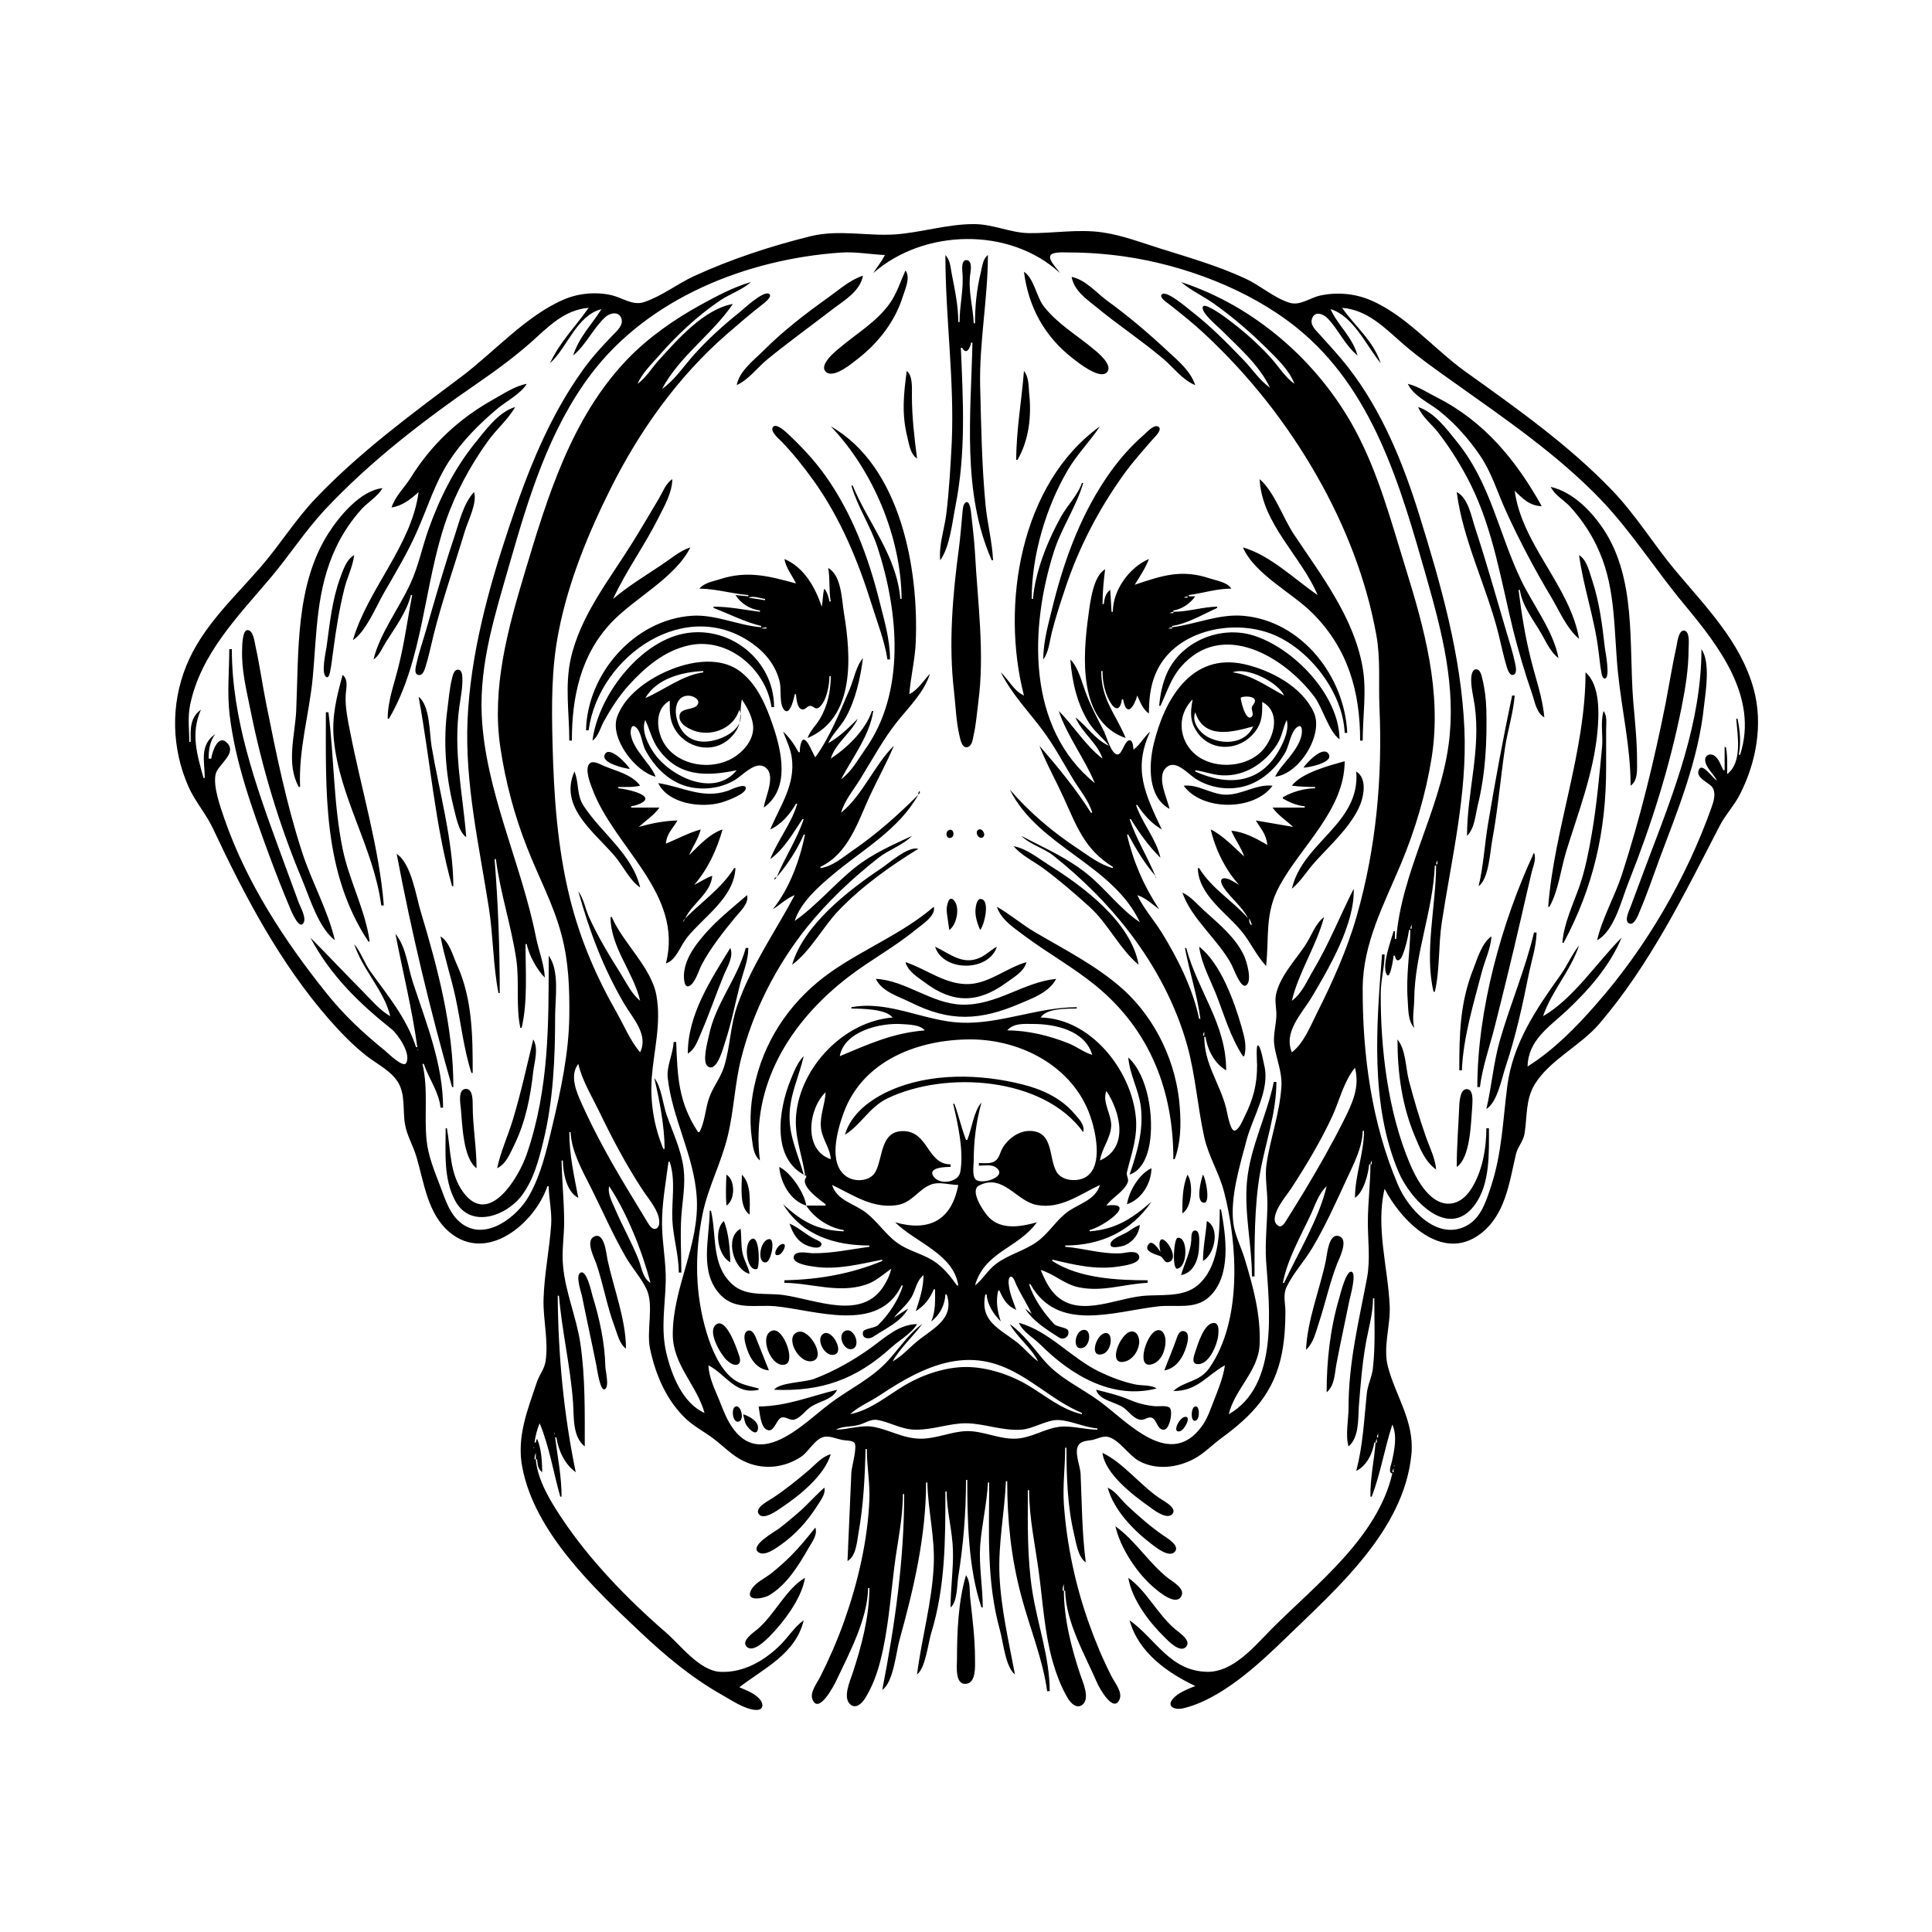 <?xml version="1.0" encoding="UTF-8"?>
<svg xmlns="http://www.w3.org/2000/svg" xmlns:xlink="http://www.w3.org/1999/xlink" width="1500pt" height="1500pt" viewBox="0 0 1500 1500" version="1.1">
<g id="surface1">
<path style=" stroke:none;fill-rule:nonzero;fill:rgb(0%,0%,0%);fill-opacity:1;" d="M 425 921 L 426 921 C 426.207 931.066 428.605 941 427.91 951 C 426.59 970.312 422.488 989.652 422 1009 C 421.625 1025 426 1041.258 423.559 1057 C 422.57 1063.133 418.75 1067.309 416.852 1073 C 409.672 1094.566 401 1115.391 405.461 1139 C 415 1189.711 461.328 1233.352 497 1267.035 C 516.32 1285.281 536.82 1302.48 560 1315.574 C 567.477 1319.801 578.215 1327.27 586.996 1327.59 C 592.949 1327.809 593 1322.773 589.77 1319.105 C 585.816 1314.715 579.352 1312.227 574 1310 C 593 1295.312 617.719 1284.199 624 1258 C 616.758 1263.105 612.207 1270.785 605.996 1277 C 593.598 1289.398 576.984 1299 559 1298 C 543 1297.043 528.223 1277.172 517 1267.426 C 487.594 1242 457.984 1211.477 436.332 1179 C 427.449 1165.676 417.336 1149.34 416 1133 L 417 1133 C 417.32 1137 417.645 1140.656 421 1143 C 420.824 1134.445 420.406 1125 417 1117 C 416.316 1118.246 416.25 1118.547 416 1120 L 415 1120 C 415.691 1115 416.953 1109.758 419 1105 C 426.59 1123.504 429.609 1143 435 1162 L 436 1162 C 436 1146.301 432.969 1131.496 431 1116 L 432 1116 C 433.5 1126.16 438.52 1137 447 1143 C 437.637 1097.762 433.383 1052.238 433 1006 L 434 1006 C 436.258 1033.66 442.957 1061.113 444.91 1089 C 445.688 1100.09 444.371 1115.438 454 1123 C 454 1096.445 454.469 1069.309 450.574 1043 C 447.562 1022.684 439 1003.5 437.172 983 C 436 971.621 437.996 960.328 438 949 C 438 933 436.328 917.004 436 901 L 437 901 C 437.199 910.57 439.676 925.23 449 930 C 445.723 913.105 442 896.281 442 879 L 443 879 C 443.684 894 452.195 909 458.754 922 C 467.766 940.023 475.809 958.508 485.871 976 C 490.789 984.547 497.793 992.086 502 1001 C 507.836 1013.297 501.77 1033.164 504.664 1047 C 508.926 1067.344 517.492 1087.578 533 1102 C 539.324 1107.746 547 1111.711 554 1117 C 561.668 1122.719 568.285 1130 577 1134.191 C 591.613 1141.496 608.496 1140 622 1131 C 628 1127 632.691 1117 640 1115.527 C 644.234 1114.711 649.816 1117.184 654 1118 C 656.418 1118.473 661.391 1118.227 663.211 1120.027 C 665.992 1122.77 661.223 1138.801 661 1143 L 658 1212 C 664.746 1208 665.285 1197.164 666.574 1190 C 670.332 1169.168 671.562 1146.148 672 1125 L 673 1125 C 673 1138.352 675.547 1151.598 674.961 1165 C 673.574 1196.637 665.902 1229.234 655.309 1259 C 650 1273.77 643.797 1288.004 636.754 1302 C 634.547 1306.383 628.809 1313.695 630.648 1319 C 635.297 1332.027 647.52 1308.598 649.219 1305 C 659.398 1283.453 673.496 1257.312 674 1233 L 675 1233 C 674.984 1255 668.836 1278.289 662 1299 C 660 1305 654 1318.316 660.316 1323.395 C 664.637 1327 669 1322.516 671.383 1319 C 676.953 1310.289 680.805 1300 683.371 1290 C 689.559 1266 691.234 1241.512 694.285 1217 C 696.648 1198 701 1179.215 701 1160 L 702 1160 C 702 1211.387 694.777 1261.586 685 1312 C 693.66 1306.277 695.715 1282.746 698.426 1273 C 709.484 1233.215 719 1192.496 719 1151 L 720 1151 C 720.441 1172.43 725.91 1193.34 724.961 1215 C 723.699 1243.766 715.598 1271.52 712 1300 C 718.602 1295 720.52 1276 722.977 1268 C 734 1232 734 1195.383 734 1158 L 735 1158 C 735 1173.324 739.488 1188.57 739.871 1204 C 740.23 1218.566 738 1233.422 738 1248 C 743.32 1244 743 1230.367 744 1224 C 748 1199.273 750 1174.02 750 1149 L 751 1149 C 751 1180.594 751.766 1217.781 762 1248 L 763 1248 C 762.996 1232 759.98 1216.168 761 1200 C 762.211 1183.641 766.301 1167.312 767 1151 L 768 1151 C 768 1190.223 765.754 1227.598 776.426 1266 C 778.832 1274.668 780.707 1294.52 788 1300 C 783.199 1274.516 777.176 1249 776 1223 C 774.945 1198.012 779.941 1174.562 781 1150 L 782 1150 C 782 1180.359 785 1209.551 792.883 1239 C 799.281 1263.336 809.637 1288.035 813 1313 L 815 1313 C 814.926 1286.453 805.461 1261.012 801.426 1235 C 797.41 1209.113 798 1183.133 798 1157 L 799 1157 C 799 1178.758 803.887 1200.469 806.719 1222 C 809.664 1244.395 811 1267.109 817 1289 C 819.957 1299.246 823.801 1310 829.352 1319 C 831.562 1322.621 836.293 1327.066 840.566 1323.395 C 846.438 1318.352 840.586 1305.758 838.668 1300 C 831.82 1279.441 826 1256.777 826 1235 L 827 1235 C 827.508 1259.52 842.488 1285 852 1307 C 853.535 1310.559 864.809 1331 869.355 1319 C 871.387 1313.496 865.543 1306.426 863.258 1302 C 856.438 1288.785 850.676 1275.008 845.691 1261 C 835 1231.273 828.246 1199.473 826 1168 C 825 1153.293 826.996 1138.645 827 1124 L 828 1124 C 828 1146.195 828.734 1169.297 833.883 1191 C 835.453 1197.605 837 1209.07 843 1213 C 840 1189.758 839.992 1167.324 838.961 1144 C 838.695 1138 833.43 1126.578 837.742 1121.434 C 840 1118.609 844.656 1118.547 848 1118 C 851.773 1117.184 856 1114.777 860 1115.527 C 868.328 1117.137 876.301 1129.785 884 1134.125 C 897.238 1141.582 913.926 1139.676 927 1132.676 C 934.809 1128.496 940.914 1122 948 1116.758 C 972.395 1099 989.547 1081 995.391 1050 C 997.371 1039.488 998 1028.684 997.996 1018 C 997.918 1011.383 995.926 1005.297 998.996 999 C 1004.199 988.328 1012.715 979.203 1018.801 969 C 1028.945 952 1037 934 1045.309 916 C 1050.746 904.125 1057.723 891.332 1058 878 L 1059 878 C 1058.949 895.594 1052 912.383 1052 930 C 1058.703 925.609 1062.332 911.66 1063 904 L 1064 904 C 1064 919.059 1062 934 1062 949 C 1062 963.539 1064 977.496 1061.391 992 C 1054.918 1026.305 1047 1057.73 1047 1093 C 1047 1102.242 1044.422 1114.258 1047 1123 C 1055.234 1116 1054.355 1102 1055 1092 C 1056.258 1076.043 1057.508 1059.785 1060.25 1044 C 1062.328 1032.031 1065.992 1020.203 1066 1008 L 1067 1008 C 1067 1026 1068 1045.281 1065.816 1063 C 1065 1069.488 1061.812 1075.352 1061.172 1082 C 1059 1102.781 1058.301 1121.516 1053 1142 C 1060.93 1138.273 1065.738 1128.402 1067 1120 L 1068 1120 C 1066.859 1134.305 1063.738 1147.469 1064 1162 L 1065 1162 C 1071.867 1144.062 1075 1124.344 1081 1106 C 1084.984 1115 1082.617 1125.762 1080.59 1135 C 1080 1137.672 1077.484 1143.41 1081 1144 C 1069.496 1193.691 1022 1230 988 1264 C 974.449 1277.551 957.766 1298.488 937 1298 C 908.227 1297.289 897.367 1272.465 877 1258 C 883.766 1282.73 906 1298.594 928 1309 C 922.262 1311.387 914.449 1314.234 910.438 1319.184 C 905.426 1325.367 912.887 1327.633 918 1326.473 C 947.621 1319.734 977 1292.398 998 1272.016 C 1037.73 1233.449 1090.195 1188.16 1095.828 1129 C 1098.246 1103.641 1083.602 1084.035 1077.559 1061 C 1073.594 1046 1079.629 1029.305 1078.961 1014 C 1077.66 984.238 1067.93 952.617 1075 923 C 1088 948.004 1119.402 980.219 1149 958.238 C 1168.844 943.504 1171.742 918.277 1177 896 C 1178.387 890.219 1182.766 886 1183.695 880 C 1185.727 867.062 1184.395 853.719 1191.48 842 C 1202.918 823.09 1227 812 1241.57 795 C 1281 749 1307.543 694.531 1335.258 641 C 1339.66 632.5 1346.359 625.527 1350.742 617 C 1363.539 592.094 1369 562.324 1361.574 535 C 1351.402 498 1323.957 470.727 1300 442 C 1283.516 422.07 1269.93 399.793 1251.961 381 C 1218.312 345.812 1177.508 317 1138 288.711 C 1113.598 271.312 1091.809 244.777 1064 233.016 C 1051.684 227.805 1038 226.668 1025 229.453 C 1016.996 231.156 1009.426 237.668 1001 235 C 988.672 231 978.676 221.711 967 216.309 C 945.742 206.477 923.301 200 901 193 C 886.215 188.383 871.383 182.656 856 180.43 C 837 177.684 818 181.223 799 181 C 784.738 180.828 771.305 174.176 757 174.004 C 736 173.754 715.859 180.488 695 182 C 672.648 183.434 651.34 178 629 183.477 C 598.395 191.09 567.691 201.137 539 214.309 C 525.781 220.379 513.789 230 500 234.555 C 491.305 237.508 483.262 231.184 475 229.234 C 462.965 226.402 449.348 227.609 438 232.43 C 408.465 245 383.559 273.457 358 292.629 C 318.648 322.141 279 351.34 245 387 C 229.434 403.324 217.34 423 202.574 440 C 181.48 464.418 156.984 486.438 144.605 517 C 132.336 547.289 133.199 581.191 146.438 611 C 151.453 622.289 159.906 631.75 165.219 643 C 190 695.703 217.426 748 256 792 C 265 802.145 274.281 811.828 285 820.113 C 293 826.301 303.316 831.246 308.867 840 C 314.961 849.609 312.535 862.293 314.465 873 C 316 881.758 320.754 889.52 323.277 898 C 329.258 918.059 331.93 942.387 349 956.676 C 378.262 981.168 415.246 949.641 425 921 M 823 212 C 821.211 209.129 814 202.16 815.445 198.598 C 816.75 195.262 826.188 196.004 829 196 C 843.73 196 858.414 197.035 873 199.133 C 919.266 205.781 969.324 224.586 1006 253.809 C 1065.996 301.609 1087.27 377.324 1107.422 448 C 1119.586 490.656 1130.723 533.422 1124.719 578 C 1117.75 629.715 1088 677.09 1084 729 L 1083 729 L 1083 723 L 1082 723 C 1079.945 730.305 1072.641 749.484 1076.59 756.535 C 1079.309 761.395 1081.867 743.699 1082 742 L 1083 742 C 1083.828 747.047 1086.918 746.496 1088.75 742 C 1091.254 736 1093 728.562 1094 722 L 1095 722 C 1094.625 740.242 1091.566 757.672 1092.91 776 C 1093.422 783 1092.965 792.648 1098 798 C 1096.215 790.504 1097.906 783.527 1097.996 776 C 1098.422 740.266 1112.477 707.473 1114 672 L 1115 672 C 1114.914 703.074 1105.723 739.441 1113 770 L 1114 770 C 1118 753 1116.703 733.551 1119.426 716 C 1127 666.492 1139.168 616.418 1136.961 566 C 1134.465 509.004 1118.82 454.207 1101.973 400 C 1089.266 359.105 1073 319.062 1046.574 285 C 1039.504 276 1031.613 267.539 1023.926 259 C 1021 255.824 1016.883 252 1018.758 247.109 C 1021 241.219 1027.453 243.742 1030.699 247.109 C 1039.285 256.012 1044.23 268.117 1054 276 C 1049.84 261.344 1039 253.027 1033 240 C 1050.797 245.285 1060.98 268.691 1072 282 C 1065.855 264 1052.516 254 1042 239 C 1061.672 240.566 1074.906 254.422 1089 266.715 C 1101.617 277.723 1115.379 287.305 1129 297 C 1168.391 325.035 1209.398 353 1242.961 388 C 1266.863 413 1285.344 442.484 1307.414 469 C 1334.363 501.379 1365.539 541.305 1351 586 L 1350 586 C 1351.766 576.492 1351 567.344 1349 558 L 1348 558 C 1349 571.238 1352.992 591.582 1341 601 C 1341 594 1341.293 587 1340 580 L 1339 580 L 1339 598 L 1338 598 C 1335.992 594.234 1334.648 589.078 1330.895 586.621 C 1327.922 584.676 1323.828 586.121 1323.875 590.02 C 1323.941 595.57 1330.672 601.105 1333 606 C 1329.797 604.473 1322 592.188 1319.219 597.207 C 1315.562 603.715 1326.602 607.312 1329.398 611.184 C 1332.617 615.652 1330.438 622.352 1328.781 627 C 1309.262 682 1277.582 736.352 1239 780 C 1223.66 797.602 1206 815.527 1186 828 C 1186.422 807.75 1202.547 797.445 1216 785 C 1233.34 768.758 1249.805 750.086 1259 728 C 1239.848 747.148 1221.59 775.363 1198 789 C 1204.691 769.352 1219.391 753.824 1226 734 C 1220.348 741 1216.832 749.641 1211.574 757 C 1192.805 783.262 1174.59 810 1170.289 843 C 1166.723 870.43 1166.242 895.25 1157.332 922 C 1153.562 933.324 1149.5 946.25 1138 952 C 1115.25 963.375 1093.289 938.355 1085.426 920 C 1064.945 872.18 1057.754 818.539 1058 767 C 1058.168 732.43 1074.562 702.012 1087.574 671 C 1098.727 644.43 1107 616.504 1111.574 588 C 1119.484 537.016 1106 488.348 1091 440 C 1079.703 403.562 1069.992 366.762 1051.691 333 C 1023.27 280.57 973.941 237.559 917 219 C 924.652 225.523 933.805 229.695 942 235.438 C 957 246 971 258.062 984 271 C 991.824 278.824 1001 287.395 1005 298 C 997.656 292.781 992.824 284.637 986.828 278 C 976.93 267.039 965.805 257.227 954 248.375 C 949.254 244.816 944.367 241.242 939 238.664 C 937.953 238.16 934.211 236.211 933.77 238.508 C 932.879 243.152 945 253 948 256 C 961.508 269.527 977.684 283.422 986 301 C 977.98 295.352 972.668 287.016 965.961 280 C 953 266.496 939.812 253.07 925 241.652 C 921.984 239.324 905.582 225 902 228.539 C 899.641 231 906.641 235.348 908 236.426 C 917.199 243.684 926.426 251.035 935 259.023 C 970 291.648 999 328.355 1022.719 370 C 1044.434 408.191 1060.758 449.645 1068.574 493 C 1071.949 511.703 1070.215 530.145 1071 549 C 1073.43 603.586 1068.48 658.234 1053.422 711 C 1045.836 737.586 1034.602 762.352 1022.246 787 C 1017.254 797 1012 810.254 1003 817 C 996.27 801.051 1010.953 786.766 1018.547 774 C 1031.91 751.535 1052 717.102 1051 690 C 1040.379 711.137 1032 732.422 1019.801 753 C 1014.816 761.32 1011 771.191 1003 777 C 1008.301 754.684 1022 734.555 1028 712 C 1020.996 717.406 1018.176 726.77 1013.328 734 C 1005.492 745.684 994.57 757.074 990.926 771 C 989.348 777.023 991.219 783 990.961 789 C 990.629 796.82 988.203 804.086 989.438 812 C 991 822.203 995.5 832.539 994.906 843 C 993.699 864.324 986.277 883.32 983.301 904 C 981.93 913.527 984 924.297 984 934 C 984 948.797 982 964.348 983 979 C 985.621 1016.039 992.801 1076 954 1098 C 958.594 1078.621 977 1064.582 977.961 1044 C 979 1021.066 972.906 998.762 966.277 977 C 963.434 967.66 958.582 958.824 957.477 949 C 955.195 928.688 962.742 904.465 967.883 885 C 972.602 867.137 986.336 846 981.523 827 C 980.918 824.629 978.922 812.379 976.719 811.633 C 974.949 811.031 976 825.305 976 827 C 976 842.109 973 853.477 966.242 867 C 964.98 869.484 961.738 877.793 958.324 877.793 C 955 877.793 952.594 862.688 951.883 860 C 946.703 840.387 935 826.105 935 805 L 936 805 C 937.512 815.223 942.918 825.707 952 831 C 952 794.605 929.926 769.656 921 736 L 920 736 C 923.387 754.242 929.535 772.711 932 791 L 931 791 C 926.199 767.801 914.359 744.02 901.938 724 C 895.883 714.25 887.918 705.395 883 695 C 889.523 697.082 894.57 702 900 706 C 888.191 688.07 879.828 669.055 875 648 L 876 648 C 881.938 659.156 888.719 670.426 897 680 C 890.785 665.078 882.207 651.395 877 636 L 878 636 C 884.758 647.004 891.852 657 901 666 C 897.547 651.074 886.895 639.371 882 625 L 883 625 C 888.43 633.047 893.68 639 902 644 C 889.312 616.824 879.262 597.367 893 568 C 888 572.309 885.34 578.156 880 582 C 879.895 580.074 879.5 573.09 875.879 575.059 C 872.75 576.762 871 585.793 867.676 585.793 C 862.824 585.793 858.996 571.562 857.242 568 C 852 557.672 846.691 548 842.68 537 C 839.695 529 837.219 518.156 831 512 C 832.383 529.512 836.32 547.121 846 562 C 850.34 568.449 856.402 573 861 579 C 850.578 574.59 843.879 563.762 835 557 C 840 569 852 576.73 856 589 C 842.383 578.586 833.824 563.664 822 552 C 828.906 572.238 841.859 588.445 850 608 C 796.82 565 799.402 487.285 818.344 428 C 824.188 409.707 835.75 393.219 841 375 L 840 375 C 836.875 384.27 828.668 392.383 823.863 401 C 813.477 419.613 803.75 443.57 802 465 L 801 465 C 801 431.215 812 394.062 829 365 C 836.191 352.73 846.215 342.773 854 331 C 792 375.578 776.887 470 795 540 C 786.844 536.195 783.355 527.809 777 522 C 785.844 539.289 798 551.594 809.523 567 C 818.449 579 825.488 592.234 833.203 605 C 838.328 613.48 845.219 621.352 848 631 L 847 631 C 835.688 613 821 595.133 807 579 C 812.312 592.691 819.594 605.641 825.691 619 C 835.805 641.145 842 659.57 864 673 L 864 674 C 853.961 671.254 845.547 664.699 837 659 C 817.312 646 799.551 631 784 613 C 806 657.477 863.605 670.777 885 716 C 869.855 706 858.34 690 844 678.449 C 827.883 665.574 810.906 658.438 793 649 C 799.578 655.645 810.449 658.441 818 664.449 C 839.73 681.734 860.27 702 877 724 C 897 750.195 913 780.113 921.848 812 C 928.227 835.293 929.809 859.473 935 883 C 938.246 897.609 946.461 910.539 950.266 925 C 961 966.109 964.438 1025.449 939 1062 C 931.305 1073.238 919.547 1072 911 1080 C 929.59 1080 936 1068.59 951 1060 C 949.754 1069.258 946 1078.355 942.602 1087 C 939.922 1093.758 937.645 1101.027 933.363 1107 C 908.59 1141.574 875.855 1104.277 854 1088.156 C 839.895 1077.746 823 1070.391 811.289 1057 C 802.324 1046.746 795.207 1036.059 784 1028 C 789.957 1038.688 800.555 1046.07 806 1057 C 800 1052.832 795.676 1047 790 1042.52 C 775.617 1031.184 760.695 1026 765 1005 L 766 1005 C 766.738 1013.414 771.301 1020.027 777 1026 C 774.371 1018 772.992 1010.426 775 1002 L 776 1002 C 778.812 1008.723 782 1014 789 1017 C 786.875 1010.715 784 1004.664 783.293 998 C 783 996.652 782.574 991.207 785 991.207 C 787 991.207 788.566 996.574 789.258 998 C 792.891 1005.484 797.461 1012.516 801 1020 L 796 1016 C 801.418 1025.367 813.172 1032.633 822.168 1038.41 C 825.871 1040.785 830.504 1037.801 829.379 1033.242 C 828.711 1030.543 820.895 1030.461 818.438 1028 C 810.695 1019.781 802.184 1007.828 799 997 L 800 997 C 820.992 1034.672 864 1018.402 899 1014.285 C 912.496 1012.691 927.852 1017.16 938.91 1006.812 C 956.234 990.598 951.887 960 948 939 L 947 939 C 947 958.625 946 984 929.996 997.785 C 918.48 1007.66 901 1004.762 887 1006.172 C 864.285 1008.449 834.176 1024.781 816.527 1002 C 812.879 997.285 810.281 991.48 808 986 C 818.297 989.027 826.305 997 837 999.332 C 855.812 1003.438 872.5 996.809 891 996 L 891 994 C 867 994 837.605 992.465 817 979 L 817 978 C 834.27 982 851 986.168 869 983.246 C 872.465 982.68 886 981.066 884.387 975.184 C 882.891 970.156 874.508 972.672 871 973 C 855.988 974 841.762 969.176 827 968 L 827 967 C 854.637 967 878.355 956 894 933 C 878.82 946.129 866.578 954.375 846 956 L 846 955 C 856.75 952.445 884 932.824 859 936 C 863.488 929.633 872.602 925.312 875.539 918.055 C 876.684 915.223 874.246 913 874.961 910 C 878.602 895 883.43 883.016 881.828 867 C 878.195 830.648 846.793 790.805 808 790 C 812.438 782.723 828.293 783.16 836 783 L 836 782 C 805.441 782 776.391 795.289 746 794 C 717.219 792.699 690.23 776.574 661 782 L 661 783 C 668.984 783.164 687.871 783.234 693 790 C 655.422 793 621.875 828 618.172 865 C 616.469 882.02 622.598 895.734 625 912 L 624 912 C 619.848 896.816 613 883.195 613 867 C 613 850.246 620.328 836 624 820 C 619 825 616.18 832.645 613.605 839 C 604.562 861.32 598.516 900.184 626 913 L 626 914 C 620.531 920.336 636.18 931.324 641 935 L 641 936 L 626 936 C 632 945.59 643.719 953.309 655 955 L 655 956 C 634.211 955.105 622.836 948.547 608 935 C 622.688 959 648 967 675 967 L 675 968 C 660.176 970 646 973.176 631 973 C 627.48 973 617.961 970.52 616.348 975.285 C 614.371 981.105 628.676 983 632 983.41 C 649.785 986.188 667.652 981.363 685 978 L 685 979 C 660.586 989.152 635.457 993.453 609 994 L 609 996 C 630 996.176 651 1004.355 672 997.48 C 679.879 995 685.363 989.621 692 985 C 690.984 989.27 689.324 993.195 687 997 C 670.285 1026.133 633.973 1009 608 1005.426 C 595 1003.656 579.695 1006.816 569 997.531 C 551.867 982.453 556.645 959.504 552 940 L 551 940 C 550.941 962 542.316 988.16 560 1006 C 571.633 1017.426 587.5 1012.789 602 1014.172 C 633 1017.125 682 1035.531 700 998 L 701 998 C 697.801 1009.105 689.949 1020.781 681.715 1028.809 C 679 1031.336 670.691 1031.273 670 1034.164 C 669 1039.57 674.777 1040.004 678 1037.82 C 687.273 1031.547 699.66 1026.293 705 1016 L 694 1023 C 698.492 1017.43 704 1013.344 707.766 1007 C 711 1001.18 711.582 994.391 717 990 C 716.992 1000 714 1008.648 711 1018 C 717.797 1013.68 721.898 1008.406 725 1001 L 726 1001 C 726 1009.648 726.488 1018 723 1026 C 729.57 1021 733.621 1013.27 734 1005 L 735 1005 C 741.418 1024 724.379 1031.316 712 1041.465 C 705.574 1046.734 700.305 1053 693 1057 C 699 1046.418 708.723 1037.82 716 1028 C 705.73 1035.234 698.215 1046.734 689.828 1056 C 676.441 1070.801 659.547 1078.098 644 1090 C 623.484 1105.473 589.996 1141.414 567.699 1107 C 563.66 1100.77 561.18 1094 558.398 1087 C 554.852 1078.289 550.414 1069.539 550 1060 C 563.754 1067.137 571 1083.266 589 1079 L 589 1078 C 581.969 1076.023 574.945 1075.098 569 1070.473 C 558.699 1062.445 552.434 1047.199 548.723 1035 C 539.523 1004.785 539.23 973.785 545.398 943 C 549.641 921.824 560 903 565 882 C 569.805 862.238 570.441 841.738 575.375 822 C 584.602 785.098 602.746 749.672 626.449 720 C 642.539 700 661.676 682 682 666.016 C 690 659.766 700.996 656.223 708 649 C 692.637 656.172 677.406 662.785 664 673.449 C 647.707 686.41 634 703.129 617 715 C 621.57 700.559 635.738 688.176 647 678.754 C 669.98 659.531 697.977 644 713 617 C 696.969 633.031 680.711 647.473 662 660.34 C 654.199 665.707 646.641 672.555 637 674 L 637 673 C 658.691 662.691 666 638.215 675.309 618 C 681.328 605 688.453 592.336 694 579 C 678.676 594.117 670 617.199 653 631 C 655.75 621.469 662.641 613.336 667.809 605 C 677.23 589.805 685.629 574.023 696.801 560 C 705.684 549 717.887 537 722 523 C 717 528.621 712.711 535.488 706 539 C 707 525.633 710.371 512.465 710.961 499 C 713.453 442.035 699.406 362 645 331 C 677.883 365.359 699.605 417.188 700 465 L 699 465 C 696.266 431.504 674.281 406.492 662 377 L 661 377 C 665.738 393.449 675.953 408.5 681.328 425 C 697.688 475.18 703.371 537.508 671.578 582 C 665.902 590 661 599.262 653 605 C 661.789 588.297 675.184 571.07 678 552 L 677 552 C 671.766 567.105 658 580.344 645 589 C 648.598 577 660.629 569.309 666 558 C 658.953 565.047 651.766 572.113 643 577 C 646.52 569.59 652.738 564.129 656.688 557 C 664.305 543.254 668 526.488 670 511 C 664.707 517.004 662.898 527.609 659.719 535 C 652 553 644.363 572.133 633 588 C 630.535 584.543 623.832 564.633 621.188 580 C 620.961 581.273 621 582.672 621 584 L 620 584 C 616.805 578.27 612.922 572.367 608 568 C 610.492 574.461 613.703 581.102 614.699 588 C 617.77 609.297 605.754 625.375 598 644 C 606.645 640 613.312 632.227 618 624 L 619 624 C 614.637 639.152 603.824 652.281 598 667 C 608.648 659.477 615.812 646.656 623 636 L 624 636 C 618.672 651.75 609.367 665.707 603 681 C 611.324 671.379 618.957 659.703 624 648 L 625 648 C 620.781 668.395 612.996 689.613 600 706 C 605.762 702.398 610.578 697.434 617 695 C 601.586 724 583.258 749.566 572.344 781 C 566.965 796.496 566.98 812.586 562.227 828 C 559.488 837 553.266 844.176 550.359 853 C 547.523 861.609 547.27 871 543 879 L 542 879 C 526.582 855.621 526 835.676 525 809 L 523 809 C 522.59 818.395 517.387 827.562 518.441 837 C 521.949 868.453 538.711 897 540.91 929 C 543.477 966.445 522.34 999.184 522.34 1036 C 522.34 1059.625 541 1075.355 547 1097 C 529.863 1089.465 521.195 1067.078 517.234 1050 C 512.984 1031.672 516.414 1013.438 516.871 995 C 517.23 980.387 514.18 965.617 514 951 C 513.809 934.539 516.941 918.285 519 902 L 520 902 C 524.723 917 521.371 931.734 522 947 C 522.645 960.789 526.992 974.152 527 988 L 529 988 C 529 973.43 528 958.535 529 944 C 529.93 931.754 532.312 919.316 530.711 907 C 528.867 892.828 522.441 879.348 517.691 866 C 514.691 857.566 513.547 843.773 508 837 C 512 854.215 515.949 874.281 516 892 L 515 892 C 507.711 874.23 504.742 856.242 506 837 C 507.598 815.492 513.535 795.031 509.672 773 C 505.852 751.223 483.703 732.203 475 712 L 474 712 C 474 735.48 491.855 754.773 497 777 C 490.242 771.531 486.492 763.258 481.949 756 C 473 741.742 464.234 727.367 457.312 712 C 454.328 705.375 453.359 698 449 692 C 457.789 723.273 467.973 750.668 484.426 779 C 491 790.344 503.711 803.059 497 817 C 489.434 808.289 484.426 796.039 478.719 786 C 462.758 758 450.469 729.371 442.629 698 C 432.699 658.285 429.984 617.707 428.984 577 C 428.266 547.664 428 519.027 433.805 490 C 441.383 451.355 456.711 414.074 474.246 379 C 496.445 334.602 526.406 292.43 564 259.719 C 572.867 252.004 581.746 244.367 591 237.113 C 592.305 236.094 600.223 230.387 597.246 228.242 C 592.938 225.129 577.234 240.016 574 242.602 C 561.625 252.484 549.797 263.234 539.172 275 C 530.965 284.082 524 295 514 302 C 527.695 276.27 552.84 259.754 569 236 C 546.414 240.027 525.672 264 511.172 280 C 505.781 286 501.594 293.258 495 298 C 498.727 289.477 505.66 283 511.715 276 C 525.727 260.023 541.395 245.309 559 233.344 C 566.465 228.27 576.414 225 583 219 C 569.191 223 556.539 229.809 544 236.695 C 523.262 248.086 503.453 262 487 279 C 443.449 324.566 424.957 386.078 407.281 445 C 394.254 488.414 381.664 534.305 388.426 580 C 392.383 606.707 399.328 633 409.203 658 C 418 680.629 429.887 702.395 436 726 C 441.547 746.59 442.246 767.832 441.996 789 C 441.656 817.543 435.445 846.32 428.883 874 C 424.559 892.238 420.266 911.43 411 928 C 402.211 944.188 377.746 963.711 359 950.363 C 349.273 943.438 345.852 931.633 341.809 921 C 337.355 909.297 332.387 897.59 331.172 885 C 329.207 864.719 332.648 846.277 328 826 L 329 826 C 332.863 837.348 340.938 848 342 860 L 344 860 C 344 826.414 331 794.414 320.668 763 C 316.516 750.531 315.527 735.406 307 725 C 312.648 754.121 320 783.633 324 813 L 323 813 C 315.48 790 301.266 773.363 287.426 754 C 282.797 747.52 280 738.785 275 733 C 281.484 753 298.223 769 303 789 C 294.5 784.086 287.891 776 281 769 C 267.512 755.508 254.508 741.508 241 728 C 256.652 757.402 278.324 778.48 303.984 799 C 309 803 319.414 818.219 315.355 825.352 C 313 829.41 301 817.441 299 815.805 C 282.23 802.246 266.891 788 253.398 771 C 221 730.699 191.324 685.074 174.344 636 C 171.254 627.066 165.223 610.379 167.445 601 C 169.172 593.703 183.879 585.141 176.68 577.152 C 169.438 569.109 164.715 583.711 164 589 L 162 589 C 162 582 162.871 576 167 570 C 154.742 578.711 158.895 591.145 159 604 L 158 604 C 153 585.797 147.852 569.41 156 551 C 147.223 557.484 148 566.109 148 576 L 147 576 C 146.918 566.008 145.574 557 147.664 547 C 155.914 507.609 184.641 478.664 209.727 449 C 224.305 431.758 236.688 412.539 252 396 C 287.578 358 329.211 326.094 372 296.66 C 385.848 287.133 399.453 277.031 412 266 C 425.422 254 438 240.508 457 239 C 446.496 254 434.895 265.129 427 282 C 440.496 270 447.488 245 467 240 C 459 252.648 449.793 261.301 445 276 C 455.215 267.508 460.438 255 470 246.148 C 473.566 243 480.281 241.375 482.383 247.059 C 484.301 252.246 479.184 256.73 476 260 C 467.762 268.457 459.598 277.398 452.711 287 C 425.734 324.598 409.527 366.422 395 410 C 379 457.816 365.254 508.41 363 559 C 360.875 608.43 372 656.465 379.574 705 C 382.98 727 382.758 749.125 387 771 L 388 771 C 388 736 386.77 702.02 384 667 L 385 667 C 388.414 693.441 397 718.824 400.867 745 C 403.336 762.168 400.402 781.457 404 798 L 405 798 C 409.809 777.801 408 753.719 408 733 L 409 733 C 410.492 741.367 416.98 753.043 423 759 C 422.52 748.457 418 737.418 416 727 C 404.562 669.809 376.609 613.652 374 555 C 372.246 514.07 384.727 476 395.859 437 C 410.445 386.117 426.246 334 458.477 291 C 503.41 231.203 580.172 201.078 653 196.09 C 664.316 195.312 675.723 197.516 687 198 C 684.594 203.062 680.949 207.266 678 212 C 717.453 177.535 783.855 176 823 212 M 734 198 C 734 246.387 741 294.309 738.961 343 C 738 361.605 736.957 380.484 734.715 399 C 733.309 410.598 728.723 423.348 730 435 C 737.508 424.477 739.305 405.559 741.801 393 C 750 351.34 747.801 312 746 270 L 747 270 C 750.305 276 753.227 270.258 754 266 L 755 266 C 753.859 321.277 746.695 382.422 770 435 L 771 435 C 770.387 420.754 766.527 406.273 765.172 392 C 762.273 361.598 761.762 330.516 761 300 C 760.18 266 767 232.051 767 198 C 763 201 762.512 207.371 761.375 212 C 758.23 224.801 757 238 757 251 L 756 251 C 755.426 237.609 751.379 225.453 753.41 212 C 753.805 209.371 754.746 202.586 750.781 202 C 746.461 201.199 746.945 208.582 747.172 211 C 748.422 224.43 745 236.695 745 250 L 744 250 C 744 237.453 741.414 225.273 739 213 C 737.957 207.691 737.855 202.062 734 198 M 703 210 C 699 218.801 696.246 228.105 690.512 236 C 680.297 250.055 665 259 652 270 C 648.734 272.637 634.945 283.781 641.605 289 C 647.797 293.793 661.555 282.023 666 278.574 C 681.977 266.176 695 249.492 701 230 C 702.938 224.137 707 215.445 703 210 M 795 211 C 798.461 238.391 810.961 261.23 833 278.336 C 837.312 281.68 853.59 294.723 859.242 289.219 C 864.785 283.82 852.406 273.77 849 271 C 836 260.113 821 251.418 810.52 238 C 804.594 230.469 802.934 216.195 795 211 M 572 299 C 581.449 294.672 588 285.273 596 278.805 C 612.621 265.309 630 252.723 647 239.652 C 655.836 233 667.855 226 670 214 C 659.602 217.539 651.816 224.715 643 231 C 625.375 243.566 608.328 256.672 593 272 C 585.457 279.543 574 288 572 299 M 832 215 C 833.906 225.559 843.238 232 851 238.25 C 867.898 252.211 886.258 264.312 903 278.438 C 910.848 285.062 918.32 295.25 928 299 C 924.18 288 915.277 280.621 907 273 C 891.621 258.586 875.934 245.34 859 233 C 850.734 226.746 842.426 217.016 832 215 M 704 288 C 701.605 305.789 699.984 321.219 704.375 339 C 705.805 344.793 706.691 352.52 712 356 C 709.871 339.52 708 323.676 708 307 C 707.996 301.469 708.766 291.629 704 288 M 795 288 C 793.195 311 789 334.055 789 357 L 790 357 C 798.996 341.527 801 322.492 799 305 C 798.559 299.332 798.73 292.559 795 288 M 304 394 C 312.375 392.746 318.902 387.598 325 382 C 319.66 423.344 285.426 457.516 274 497 C 283.828 490.691 291.926 471.168 297.719 461 C 306.859 445 316.66 429 324 412 C 332 394 337.785 374.75 348.695 358 C 358.781 342.512 371.902 329.273 386 317.438 C 393 311.547 404.266 305.824 409 298 C 399.914 299.617 390.996 305.703 383 310.141 C 356.352 325 334.977 345 318.809 371 C 314 378.578 306.73 385.449 304 394 M 1093 298 C 1097.383 307.32 1109 312.492 1117 318.668 C 1129.277 328.348 1140.633 341.035 1149.328 354 C 1158.371 367.48 1162.629 382.406 1169.309 397 C 1179.629 419.543 1191.238 441.727 1204 463 C 1210.344 473.57 1216.426 488.09 1226 496 C 1218.938 455 1181.648 423 1176 381 C 1182.223 387.207 1187.801 392.785 1197 393 C 1177.297 357.605 1152.566 327.344 1116 308.758 C 1108.516 305 1101.227 300 1093 298 M 290 512 C 294.449 509.145 296.559 503.406 299.32 499 C 306.395 487.715 315.891 475.082 319 462 L 320 462 C 316.586 479.602 314.254 497.562 310 515 C 306.762 529.133 301 543.34 301 558 L 302 558 C 328.738 512.18 329 454.5 346 405 C 353.5 383 364.871 362 378.43 343 C 385 333.656 394.25 326 400 316 C 387 319.812 376.922 334 368.805 344 C 352.645 364 341.273 387 332.691 411 C 327.719 425 324.918 439.438 318.691 453 C 310 472 294.77 492 290 512 M 1101 316 C 1104.32 324 1111.633 329.32 1116.766 336 C 1126.344 348.469 1134.766 362 1141.754 376 C 1159.461 411.668 1165.559 451.73 1175 490 C 1179.188 506.242 1183.797 522.195 1189.305 538 C 1191.598 544.578 1192.605 553.09 1199 557 C 1197.742 541.625 1192 526 1188.371 511 C 1183.977 493.418 1181.266 476 1179 458 L 1180 458 C 1181.883 470.57 1190.52 481.262 1196.715 492 C 1200.551 498.648 1203.82 506.23 1210 511 C 1206.352 490.465 1190.297 469.68 1181.258 451 C 1163.504 414.301 1157.66 375.797 1131.195 343 C 1123.211 333.105 1113.586 320.016 1101 316 M 689 512 L 691 512 C 691 496.441 686.625 482.012 682.871 467 C 674.223 432.387 661.469 398.238 640.574 369 C 632.227 357.32 622.527 347 612 337.09 C 610.289 335.504 602.617 328 600 331.648 C 597.895 335.145 605 341 606.988 343 C 615.906 352.262 624 362.543 631.574 373 C 652.543 402.344 666.379 435.738 677 470 C 681.266 483.641 686.918 498 689 512 M 810 512 C 814.277 506.281 814.922 497.82 816.629 491 C 819.59 479.152 823.473 467.578 827.332 456 C 837.723 424.828 852.938 395.723 872 369 C 879 359.105 887.172 350.137 895 341 C 896.477 339.484 902.887 333.367 899.352 331.242 C 895.898 329.16 890 336 888 337.719 C 878.395 346.059 869.852 355.656 862.43 366 C 840.523 396.512 827.18 431.781 818 468 C 814.531 482.387 810 497.066 810 512 M 442 575 L 444 575 C 444 541.055 450.801 508.352 475 483 C 493 464.148 524.266 448.559 536 425 C 528 427.539 520.918 433.715 514 438.332 C 501.305 446.812 487.617 455.098 476 465 C 486 443.309 500.504 423.484 511.246 402 C 515.961 392.57 521.77 382.789 522 372 C 517 375.16 514.535 382.051 511.602 387 C 504.863 398.379 498.172 409.762 491.191 421 C 473.234 450 450.387 478 443 512 C 438.531 532.668 442 554.121 442 575 M 978 372 C 979.5 406.391 1010.426 432 1023 462 C 1005 449.707 986.379 431.172 965 425 C 974 445.766 1003.172 460.199 1018.984 476.016 C 1046.605 503.637 1056 536.801 1056 575 L 1058 575 C 1058 555.664 1061.324 536.203 1057.738 517 C 1050.586 478.676 1025.777 446.656 1004.668 415 C 996.234 402.355 989.359 381.738 978 372 M 1204 378 C 1207 384.457 1213.953 388 1218.715 393.039 C 1228.484 403.652 1236.445 415.73 1242 429 C 1254.621 458.176 1253 491.09 1256.168 522 C 1259.188 552.086 1266 579.664 1266 610 C 1271.781 606.043 1271 597.246 1271 591 C 1271 575.105 1269.355 559.797 1268 544 C 1264.562 500.148 1270.547 449.551 1244.996 411 C 1235.523 396.711 1221.238 382.094 1204 378 M 232 611 L 233 611 C 231.73 581.422 240 555.18 242.828 526 C 246 491.043 245.445 457.648 260.891 425 C 265.973 414.254 272.996 403.699 281 395 C 286 389.691 293.395 385.234 297 379 C 280 380.727 263.539 400.699 255 414 C 229.234 454.48 231.992 506 229.961 552 C 229 571 222 593.305 232 611 M 368 382 C 359.531 391.438 356.641 405.195 352.668 417 C 344.656 440.801 337.777 465 330.859 489 C 328.375 497.66 325.352 506.188 323.426 515 C 322.891 517.441 321 523.457 325 524.078 C 328.273 524.574 329.559 520.258 330.273 518 C 332.863 510 334.551 501.305 336.629 493 C 343.395 466 352.684 439.684 360.719 413 C 363 405 370.898 390.098 368 382 M 1131 382 C 1135.758 419.438 1154.211 455.344 1163.371 492 C 1165.535 500.652 1167.312 509.461 1169.914 518 C 1170.496 520 1172.383 525.441 1175.441 523.742 C 1178 522.32 1176.781 517.191 1176.336 515 C 1174.605 506.523 1171.848 498.289 1169.426 490 C 1161.605 463.246 1154 436.449 1145.332 410 C 1142.34 401.016 1140 386.668 1131 382 M 749.633 390.176 C 747.461 391.637 747.402 396.688 747.168 399 C 746.289 407.66 745.738 416.367 744.574 425 C 739.637 461.707 736.348 500.098 740.715 537 C 742 548.348 742.289 559.801 744.887 571 C 745.562 574 747 582 751.785 579.824 C 754.859 578.48 755.234 573.816 755.879 571 C 757.848 562.402 758.434 553.707 759.574 545 C 764.629 506.547 759 467.379 756.965 429 C 756.391 418.684 755 408.266 753.949 398 C 753.773 396.492 752.859 388.008 749.633 390.176 M 275 431 C 268.859 434.367 266.359 442.715 264 449 C 257.801 466.051 256 484.164 253.578 502 C 253 506 249 523.242 253.375 525.652 C 255.414 526.781 256.168 522.027 256.383 521 C 257.559 515.391 258 509.664 258.871 504 C 261 488.25 263.512 472.438 267.375 457 C 269.598 448.129 273.816 440.156 275 431 M 1226 431 C 1229.352 456 1238 480 1241 505 C 1241.832 510.648 1242.23 516.402 1243.289 522 C 1243.516 523.191 1244.34 527.781 1246.539 526.652 C 1250 525 1246.59 506.629 1246 503 C 1244 485.027 1241.754 467.242 1236 450 C 1233.875 443.629 1232 434.691 1226 431 M 609 434 C 610.273 441.137 614.965 446.586 618 453 C 597.23 447.332 580.355 442.738 559 449.672 C 553.305 451.52 547 452.348 543 457 C 555.926 457.105 568.234 461 581 462 L 581 463 L 571 462 C 575.402 468.734 582 472.809 590 474 L 590 475 C 577.922 473.465 566.227 471 554 471 L 554 472 C 565.977 476.586 578.559 483.051 591 486 L 591 487 C 572.789 485.551 555.617 476.816 537 478.09 C 492.562 481.133 455.91 523 455 567 L 457 567 C 464.816 509 533.656 461.266 586 501 C 595.426 508.039 602.98 518.289 605.48 530 C 606.676 535.578 604.871 547.09 609 551.34 C 613.496 555.809 616.648 541.391 617 539 L 618 539 C 618.246 542.023 618.82 550.719 623.176 550.797 C 625.465 551 626.691 548.105 628.91 548.031 C 632 548 633 552 636.586 548.664 C 641.926 543.562 643.855 532.02 644 525 L 645 525 C 644.992 536.543 642.539 548 636.652 558 C 633.598 563.215 628.957 567.199 627 573 C 664.48 557.293 660.672 508.543 655.246 476 C 653.516 465.613 653.367 446.688 643 441 C 644.602 449.633 643.398 458.367 645 467 L 644 467 C 643.223 463.277 642.391 460 640 457 C 638.648 461.57 639 466.34 638 471 C 632.91 456.09 624.445 440.539 609 434 M 864 475 L 863 475 L 862 458 C 858.363 460.48 857.426 464.77 857 469 L 856 469 C 856 460.086 856.883 451 858 442 C 848.57 447.367 846.371 468.113 845 478 C 840.715 509 836.738 560.289 874 573 C 865.918 553.785 855 543.18 855 521 L 856 521 C 856 529 857.551 537 861.324 544 C 865.605 552 869.766 552.113 871 543 L 872 543 C 874.641 557.586 880.531 548.695 883 540 C 885.453 545.512 886.984 550.273 892 554 C 892 544.121 893 533.246 896.824 524 C 910.266 490.074 955.547 480.023 987 492.066 C 1016.191 503.238 1042.633 537.25 1044 569 L 1046 569 C 1044 525.281 1010.949 482.52 966 478.172 C 946.746 476.309 928.73 484.582 910 487 L 910 486 C 921.832 484.227 934 477 945 472 L 945 471 C 933.566 471.234 922.449 475 911 475 L 911 474 C 917.965 472.758 923.895 468.703 928 463 L 923 463 L 923 462 C 934.242 460.484 944.508 457 956 457 C 952.887 452 944.441 450.797 939 449 C 916.957 441.727 902 447 881 454 C 884.945 447.559 889.379 441.109 892 434 C 876.594 440.66 864 458.352 864 475 M 619 453 L 618 454 L 619 453 M 321 460 L 320 461 L 321 460 M 1024 462 L 1023 463 L 1024 462 M 594 465 L 594 466 L 581 464 C 585 462.379 589.703 464.422 594 465 M 922 463 L 922 464 L 919 464 C 920.246 463.316 920.551 463.25 922 463 M 916 464 L 915 465 L 916 464 M 911 475 L 911 476 L 908 476 C 909.246 475.316 909.547 475.25 911 475 M 595 487 L 595 488 L 591 488 C 592.508 487.316 593.316 487.176 595 487 M 910 487 L 910 488 L 907 488 C 908.246 487.316 908.547 487.25 910 487 M 260 730 C 254.703 707.113 242 684.551 234.672 662 C 222.312 624.09 214.406 585.031 206.602 546 C 203.672 531.363 201.645 516.582 198.426 502 C 197.734 499 196.781 489.207 192.176 489.207 C 188.203 489.207 188 501.289 188 504 C 187.344 520 191.297 535.523 194.398 551 C 203.441 596.125 216.766 640.559 234.574 683 C 240.664 697.512 247.219 720.129 260 730 M 1240 730 C 1253.473 722.738 1259 698.32 1264.398 685 C 1282 640.805 1296.258 595.703 1305.602 549 C 1308.582 534.102 1311 519.219 1311 504 C 1311 501 1312.328 490.465 1307.777 489.633 C 1303.176 488.789 1302.195 499.195 1301.574 502 C 1298.359 516.574 1296 531.363 1293.199 546 C 1284.23 591 1273.352 635.469 1259.254 679 C 1253.719 696.098 1244 712.574 1240 730 M 460 575 C 464.5 572 466.246 564.715 468.859 560 C 474.367 550.074 480.555 540.461 488.172 532 C 500.895 518 515.969 505.133 535 501.016 C 565.348 494.445 594.652 519.57 599 549 L 601 549 C 600.996 509.797 561.371 481.445 524 493.75 C 492.406 504.152 464 542.57 460 575 M 900 548 L 901 548 C 905.844 537.641 909 527 916.617 518.039 C 948.762 480.559 997.348 510 1020.523 541 C 1027 549.742 1031.715 568 1040 574 C 1039.715 539.48 1004.188 503.016 973 493.348 C 947.652 485.488 917.699 497.688 906.324 522 C 902.645 530 900.688 539.379 900 548 M 178 504 C 178 521.102 176.238 538 178.285 555 C 182.809 592.816 196 628.453 209 664 C 214.352 678.488 220 692.832 226 707 C 226.949 709 232.441 722 235.652 716.574 C 238 712.52 233.473 704.805 232 701 C 226.949 687.359 221.949 673.676 216.945 660 C 198.559 609.723 180 558.211 180 504 L 178 504 M 1321 504 C 1321 560.27 1299.906 614.16 1280.191 666 C 1275.387 678.633 1270.766 691.336 1266 704 C 1265 706.652 1260.871 714.727 1264.602 716.824 C 1268.98 719.285 1272.184 709.547 1273.281 707 C 1278.793 694.23 1283.195 681.023 1288 668 C 1302.676 628.77 1318.672 590 1323 548 C 1324.402 536.457 1328 514 1321 504 M 509 603 C 506.695 597.012 502 592.125 498.379 587 C 494.629 582 490.691 576.387 489.715 570 C 489.465 568.379 489.727 562.098 492.938 564.059 C 497.82 567.039 498.391 577.238 500.891 582 C 508.352 596.203 520.766 608.457 537 611.383 C 548.48 613.453 561 611.512 571 605.289 C 576.398 602 585.855 591.48 592.957 595.043 C 603.652 600.41 594 618.668 593 627 C 613.688 612.297 606.844 583.098 599.996 563 C 594.809 547.777 588 531.617 575 521.527 C 557.324 508 531 514.277 513 523.371 C 499.199 530.285 484.199 541.816 479 557 C 473.539 573.59 493.48 599.312 509 603 M 908 628 C 906.176 619.184 896.512 601.176 907 594.785 C 913.836 590.676 922.883 601.148 928 604.453 C 938.789 611.422 952.52 613.789 965 610.762 C 979.195 607.316 991 596.523 998 584 C 1001 578.758 1002.23 567 1007.879 564.059 C 1011.621 562.129 1010.852 569.293 1010.469 571 C 1009 577.371 1004.977 583 1000.996 588 C 997 593 992.797 597.391 990 603 C 1008.664 601.09 1028 570.27 1020 553 C 1010.941 533.117 986.484 520.254 966 515.664 C 925 506.496 903.906 543.113 895.652 578 C 891.855 594.066 890.996 618.777 908 628 M 362 650 C 359.219 615.043 351.676 583.379 356.73 548 C 357.766 540.734 359.301 533.367 358.98 526 C 358.887 523.797 358.449 519.398 355 520 C 352.305 520.375 351.465 524.734 350.898 527 C 349 534.496 348.441 542.359 347.426 550 C 344 575.207 345.941 601.367 352 626 C 353.879 633 355.801 645.77 362 650 M 1139 649 C 1144.973 643.035 1145.438 633 1147.375 625 C 1153.324 600.777 1154.594 576 1153.984 551 C 1153.789 543.039 1152.801 534.727 1150.871 527 C 1150.266 524.586 1149.473 519.637 1146 519.637 C 1143.238 519.637 1142.402 524 1142.273 526 C 1141.855 533.188 1144 541 1145 548 C 1149.785 583 1139 614.703 1139 649 M 546 521 L 546 522 C 529.336 524.461 516 535.527 501 542 C 509.785 526.805 529.504 521.707 546 521 M 997 540 C 984 533.125 971.891 524.008 957 522 C 968.414 517.543 992.184 529.68 997 540 M 1231 522 C 1231 583.754 1206.836 642.828 1202 704 L 1203 704 C 1210 691.527 1211.809 674.707 1216 661 C 1225.398 630.512 1237 601 1240.172 569 C 1241.508 555.168 1242.66 532 1231 522 M 266 524 C 261.379 541 257.469 556.145 259.172 574 C 263.473 619.199 290.27 658.613 296 703 L 298 703 C 294.449 658.031 280.352 612.305 271.805 568 C 270 559.098 267.926 549.09 268.375 540 C 268.633 534.789 270.77 527.633 266 524 M 574 551 C 580.648 567 556.43 577.176 544 575.684 C 533 574.375 527 566.332 525 556 C 523.785 549 525.922 539.703 535 540.152 C 537.965 540.301 543.598 542.785 541.824 546.699 C 539.363 552.129 526.945 548.5 527.547 557.016 C 527.973 563.055 536 566.504 541 568 C 554.352 571.457 569.902 564.801 574 551 M 1174 540 C 1167 573.215 1160.828 606.504 1155.246 640 C 1152.609 655.832 1151.754 672.418 1148 688 C 1155.898 682.59 1156.93 661 1158.609 652 C 1163 628.504 1164.93 604.633 1168.426 581 C 1170.453 567.32 1174.902 553.777 1176 540 L 1174 540 M 325 541 C 334 589.48 337.641 640.48 351 688 L 352 688 C 351.699 652 340.953 614.52 335 579 C 333.426 569 333.809 547.48 325 541 M 963.379 541.602 C 965.746 540.305 974.289 540.188 974.367 544.125 C 974.406 546.207 972.168 547.387 971.887 549.375 C 971.562 551.703 973.957 555 971.398 556.762 C 966.824 560 962.77 542 963.379 541.602 M 576 543 C 579.824 548.797 583.363 555.055 584.531 562 C 586.191 572 579.543 581 571.996 586.512 C 556.332 598.012 531.191 596 518.328 581 C 509.793 571.078 506.691 551.234 520 544 C 520 551.324 519.707 558.363 523.352 565 C 532 581.047 553.391 586.004 566.961 573 C 577.758 562.488 573.465 555.023 576 543 M 926 543 C 924.551 550.684 923.633 557.742 927.402 565 C 938 585.594 965.176 584.027 976.52 565 C 980.23 558.77 980 552 980 545 C 996 553.414 988.469 576.367 976.996 585.621 C 964.914 595.363 945.254 596.523 932 588.52 C 915.637 578.645 912.168 556.613 926 543 M 1245 552 C 1242.379 561 1244.699 571 1243.828 580 C 1241.66 602.789 1239.68 625.379 1235.75 648 C 1233.426 661.387 1230.781 675.148 1226.305 688 C 1221.336 702.254 1214.211 716.777 1213 732 L 1214 732 C 1237.25 688.391 1247 645.027 1247 596 L 1247 566 C 1247 561.285 1247.945 556 1245 552 M 253 553 C 253 614.371 250.422 677.055 286 731 L 287 731 C 283.723 706.688 270.957 683.301 266 659 C 258.828 623.801 259.465 588.336 255 553 L 253 553 M 928 553 C 934.867 574.504 957 568.336 973 564 C 967 577.406 949.859 578.562 938 572.324 C 931.543 569 924.867 560.539 928 553 M 501 559 C 504.375 566.191 506.199 574.465 510.785 581 C 526.379 603.219 548 603 572 598 C 554.531 619.445 520.863 603.148 508 585 C 503.332 578.328 497.547 567.234 501 559 M 999 559 C 1000.965 566.156 997.223 574.66 993.879 581 C 979.352 608.543 953.797 610.668 928 599 L 928 598 C 935 599 941.906 601.641 949 602 C 966.676 602.762 981.984 592.629 991.453 578 C 995.352 572 996 565.223 999 559 M 489 597 C 487.512 593.812 472.363 577.652 469.348 586.305 C 467.176 592.52 485 596.652 489 597 M 1012 596 C 1015.641 596 1035.367 592.176 1031.672 585.602 C 1027.422 578.035 1014 592.797 1012 596 M 517 748 C 525 745.508 528.312 734.242 533.312 728 C 546.363 711.719 569.953 697 571 674 L 570 674 C 560.25 689.543 544.84 700.16 532 713 C 537.574 701.219 551.777 693.57 553 680 C 547.973 681.594 543.758 684.777 539 687 C 549.684 674.652 556.566 659.613 561 644 C 550.98 647.199 542.363 656.789 535 664 C 537.836 657.195 542.281 651.23 544 644 C 534.68 646.551 525.926 651.34 517 655 C 517.664 647 522.23 643.594 526 637 C 515.941 637.207 505.66 639.285 496 642 C 501.363 637.062 507.723 633 512 627 L 490 627 L 490 626 C 491.754 625.699 493.348 625.379 495 624.754 C 512.582 618.188 486.945 612.566 480 612 L 480 611 C 485.719 611 491.406 611.332 497 610 C 490.453 601.184 478.676 598.777 469 594.719 C 466.289 593.578 460.57 590.141 457.863 592.695 C 453.762 596.566 458 607.719 459.695 612 C 476.383 657.82 531 693.645 517 748 M 1003 610 C 1009 610.766 1014.895 611 1021 611 L 1021 612 C 1012.379 612.18 1003.441 614.676 996 619 L 996 620 C 1001.258 623 1006.934 625.469 1013 626 L 1013 627 L 988 627 C 992.277 633 998.637 637.062 1004 642 L 975 637 C 979.258 644.09 982.883 647.188 984 656 C 975.492 651.035 965.965 645.816 956 645 C 958.984 652 963.547 657.793 966 665 C 958.598 658.242 948.957 648.176 940 644 C 943.555 659.359 951.363 675.348 962 687 C 960.297 686.055 958.656 685.039 956.977 684.051 C 950.648 680.32 944.965 681.098 950 689 C 955.688 697.566 964.395 703.754 969 713 C 956.914 699.172 940.766 690 931 674 L 930 674 C 930.441 694.77 951.91 708.43 963.914 723 C 970.875 731.441 975.582 742.102 983 750 C 985.496 727.277 981.758 709.305 993.309 688 C 1010 657.039 1043.996 628.715 1044 591 C 1032 594.395 1010.492 600 1003 610 M 446 599 C 433.762 626.652 461.566 646.051 477.574 665 C 483.578 672.105 489.27 684.039 497 689 C 491 663.426 467.254 647 453.355 626 C 447.355 617 449.781 608.012 446 599 M 1053 599 C 1056.211 639.695 1011.422 653.617 1003 690 C 1010 684.293 1015 675.73 1021.172 669 C 1032.723 656.219 1046.809 643.629 1054.621 628 C 1058.605 620.039 1062.188 604.734 1053 599 M 511 608 C 518.863 624.18 544.418 627.559 560 623.09 C 563.465 622.098 580 616.398 579 611.516 C 578.266 607.809 566.891 613.277 565 614 C 545.324 620.637 530 610.812 511 608 M 919 610 C 933.25 629.754 973.727 629.785 988 610 C 975.598 608.645 964.363 617 952 617 C 940.594 617 930.461 608.773 919 610 M 714 614 C 713 615.477 713 615.203 713 617 C 714.289 615.559 714.402 615.766 714 614 M 737 644.348 C 733.344 645.621 734.684 652.035 738.605 650.34 C 741.543 649.066 740.441 643.176 737 644.348 M 759.594 644.176 C 756.402 646.055 760 652.262 763.219 650 C 765.816 648 762.477 642.477 759.594 644.176 M 787 657 C 792.867 664.102 802.59 668.695 810 674.152 C 822.602 683.438 834.406 693.676 846 704.172 C 860.395 717.199 869.438 737 884 749 C 878.34 716.129 841.199 688.391 815 672 C 806.5 666.617 797 658.789 787 657 M 615 749 C 628.805 739.066 639 719.551 651 707.016 C 668.98 688.277 690.996 672.516 713 659 C 705 656.824 690.461 670.02 684 674.332 C 658.535 691.34 624 718.137 615 749 M 1191 662 C 1165.797 716 1147 784.285 1147 844 L 1149 844 C 1151 828.207 1156.617 812.441 1160.527 797 C 1167.762 768.418 1174.754 739.738 1181.348 711 C 1183.953 699.656 1186.52 688.316 1189.234 677 C 1190.43 672.023 1193 667.012 1191 662 M 308 663 C 319.418 723.602 334 784.664 351 844 L 352 844 C 352 797.547 340 752.141 326.719 708 C 323 695.793 319.32 670.266 308 663 M 535 664 L 534 665 L 535 664 M 1116 668 L 1116 671 L 1115 671 C 1115.25 669.547 1115.316 669.246 1116 668 M 636 674 L 635 675 L 636 674 M 897.332 680.668 C 897.277 680.723 897.223 681.777 897.668 681.332 C 897.723 681.277 897.777 680.223 897.332 680.668 M 601 683 C 602.312 682.23 602.23 682.312 603 681 C 601.363 681.547 601.547 681.363 601 683 M 539 687 L 538 688 L 539 687 M 963 687 L 962 688 L 963 687 M 918 693 C 925.195 713.754 945.867 729.516 956.219 749 C 957.621 751.645 963.301 767.684 967.41 765.078 C 972.578 761.801 967.773 746.074 965.879 742 C 959.242 727.75 946.371 717.406 935 707.074 C 929.68 702.242 924.578 696.016 918 693 M 580 695 C 571.652 702.293 562.934 709.262 555 717.016 C 549.918 722 545.172 727.32 540.898 733 C 535.727 740 531.332 748.219 531 757 C 530.977 759 530.961 767.035 534.805 765.652 C 539.535 764 542.594 753.121 544.781 749 C 551.781 735.824 561.633 723.488 571 712 C 574.699 707.605 581.699 701.195 580 695 M 737 722 C 742.707 718.438 745.863 703.828 740.281 698.66 C 736.281 695 735 703.828 735 706 C 735 708.027 735.293 710 735.578 712 C 736 715.332 736.578 718.66 737 722 M 761 722 C 764 718.797 769 699.215 761.805 698 C 758.84 697.395 757.988 702.016 757.621 704 C 756.508 710.098 758.551 716.469 761 722 M 725 704 C 701 724.688 670.758 736.637 645 754.723 C 616.176 775 595.43 803.762 586.871 838 C 583 853 581.559 868.785 583.73 884 C 584.621 890.266 585 896.633 590 901 C 582.617 842.594 613.527 793.094 659 758.234 C 675.844 745.324 694.598 735.301 711 721.75 C 715.676 718 726.832 711.008 725 704 M 774 704 C 777.309 714.359 787.695 720.656 796 727 C 813.926 740.297 833.652 751.266 851 765.465 C 893 800 911 847 911 900 L 912 900 C 916.762 887.379 917 873.215 916 860 C 913.688 825.742 897.652 791.352 872 768.172 C 851.723 750 827.375 737.719 804 724 C 793.621 718 784.477 710 774 704 M 532 713 C 531.316 714.578 531.195 714.777 530 716 C 530.691 714.609 530.984 714.141 532 713 M 970 713 L 972 718 L 971 718 C 970 716 969.59 715.141 970 713 M 1096 718 L 1096 721 L 1095 721 C 1095.25 719.547 1095.316 719.246 1096 718 M 1191 724 C 1184.27 752.41 1172.441 780 1164.426 808 C 1159.441 825.496 1158.172 843.484 1154 861 C 1162.559 855.824 1165.969 837.094 1169 828 C 1176.715 805 1182 781 1186.801 757 C 1188.953 746.227 1192.773 735.004 1193 724 L 1191 724 M 342 727 C 345 743.18 350.355 759 353.789 775 C 357.906 794.332 359.961 814.117 366 833 L 367 833 C 367 804.473 366.836 775.523 354.77 749 C 351.488 741.789 349 731.316 342 727 M 1133 831 L 1135 831 C 1136 805.633 1144 779.461 1150.379 755 C 1152.84 745.555 1157.215 737 1158 727 C 1150.75 731.652 1147 744.266 1144 752 C 1133.414 778.543 1132.98 803.086 1133 831 M 726 735 C 732.281 754.656 767.703 754.664 774 735 C 769.367 737.391 765.766 741.301 761 743.48 C 747.469 749.676 737.703 740.535 726 735 M 931 735 C 932.711 747.703 939 759.227 943.797 771 C 950.289 787.387 955.227 805.184 965 820 L 966 820 C 968.277 812.297 966 804.496 963.859 797 C 958.242 777.418 947.621 747.75 931 735 M 567 736 C 551.691 761.004 534 787.633 534 818 C 539.926 814.508 542 807.039 544.719 801 C 550.949 786.52 556 771.566 562 757 C 564.57 750.793 569.812 742.77 567 736 M 579 736 C 572.461 760 555.367 779.305 550.398 804 C 549.461 808.66 544.789 824.562 549.602 828 C 556.633 833 561.75 812.785 563 809 C 567.84 794.332 570.777 779 574.629 764 C 577 754.5 580.973 746 581 736 L 579 736 M 1073 741 C 1068.66 796 1063.617 857.598 1085.871 910 C 1094.562 930.465 1124.492 964 1145.363 935 C 1157 918.68 1156 895.086 1156 876 L 1154 876 C 1154 892 1150.75 910.508 1141.641 924 C 1133.863 935.523 1121.777 938.348 1111 928.816 C 1108 926.215 1105.559 923.238 1103.359 920 C 1099.719 914.637 1096.926 909 1094.426 903 C 1077.59 863 1071.793 814.262 1072 771 C 1072 761 1074.973 751.082 1075 741 L 1073 741 M 426 742 C 426 795.07 426.414 845 408.996 896 C 402.953 913.738 379.996 952.773 359.926 926 C 349 911.586 350 892.812 347 876 L 346 876 C 346 894.727 344.242 915 353.262 932 C 364.965 954.238 393 944.41 405.238 928 C 414.359 915.758 418.328 900.586 421.871 886 C 429.594 854.207 431 821.551 431 789 C 431 775.371 434.633 753.586 426 742 M 703 747 C 705 754.285 712.238 758.43 718 762.77 C 739.762 779.152 759.207 779.016 781 763.152 C 787 758.746 794.863 754.605 797 747 C 782 751.215 768.555 763 753 764 C 734.527 765.043 719.605 752.414 703 747 M 680 760 C 684.695 770 697.762 773.633 707 778.246 C 737.762 793.617 760.773 792.453 792 779.148 C 802.172 774.816 814.617 770.348 820 760 C 794.41 762.566 774 780.652 747 780 C 723.258 779.402 703 761.051 680 760 M 933 793 L 932 794 L 933 793 M 718 800 C 693 802 674.516 810.625 652 820 C 655.434 800.746 683.242 794 700 795.09 C 705.297 795.453 714.613 795.547 718 800 M 848 819 C 841.539 817.102 836.234 812.727 830 810.207 C 815 804.145 798.211 800.012 782 800 C 787 794.184 794.848 795 802 795 C 819.25 795 842.52 800.027 848 819 M 935 801 L 935 804 L 934 804 C 934.25 802.551 934.316 802.246 935 801 M 414 807 C 408.984 827.828 404.48 848.414 398.281 869 C 394.473 881.641 388.668 894.109 386 907 C 393 903.613 395.906 895.699 399.246 889 C 408 871.121 411.836 851.711 414 832 C 414.93 824.184 418.32 814.215 414 807 M 760 903 L 760 905 C 763.684 905 769.469 904 772.695 906.027 C 783.191 912.824 764.594 919.523 758.434 916.398 C 754.293 914.297 756 904.805 756 901 C 756 886 757.898 870.586 762 856 C 756 862.758 754.48 876.512 751 885 L 750 885 C 746.43 875.789 744.387 866.223 741 857 L 740 857 C 743.766 872.629 748.434 894 745.555 910 C 744 918.09 729.707 920.234 724.902 913.586 C 719.574 906.215 734.375 906.004 738 906 L 738 904 C 719.621 904 720.992 878.156 701 878.188 C 683.246 878.215 685.672 899.246 679.582 910 C 675.406 917.348 663.594 918 657 913.297 C 642.648 903.191 650.199 877.242 655 864 C 670 823.094 713.348 806.805 754 807 C 792.945 807.188 832.801 828.062 846.301 866 C 850.547 878 856.574 904.227 843.895 913.273 C 837.336 918 824.746 917.184 820.418 910 C 813.926 899 818.301 878.637 800 878.059 C 791.176 877.777 783 883.777 778.562 891 C 776.523 894.258 775.969 899 772.773 901.258 C 769.344 903.832 764 903 760 903 M 1085 807 C 1085 832.762 1088.391 858.066 1098.426 882 C 1102.449 891.602 1106.23 901.77 1115 908 C 1114.258 899 1109.812 890.512 1106.859 882 C 1101.973 868 1097.672 853.422 1093.883 839 C 1091.262 829.02 1091.648 815.242 1085 807 M 324.668 814.668 C 324.723 814.723 324.777 815.777 324.332 815.332 C 324.277 815.277 324.223 814.223 324.668 814.668 M 876 821 C 877 834 884 846 885.715 859 C 888 877.73 882.906 894.539 877 912 C 886.754 908.684 890.969 897.43 892.566 888 C 895.941 868.062 891.742 835.543 876 821 M 449 826 C 451.965 838.805 459 850.273 464.742 862 C 474.855 883 485.625 903.52 498.344 923 C 502.848 930 509.277 937 511.387 945 C 512 947.543 512.523 952.398 509.57 953.824 C 506.457 955.328 504 951.098 502.734 949 L 488.797 926 C 475.211 903.617 462.465 881 451.695 857 C 447.668 848.066 441.945 835 449 826 M 1052 829 C 1055.902 844.082 1049.938 856.617 1043.246 870 C 1034 888.41 1023.789 906.352 1013.199 924 C 1008.562 931.73 1003.781 939.355 998.996 947 C 997.895 948.758 995.48 953.379 992.711 951.824 C 983 946.391 999.289 927.633 1002.305 923 C 1014 905 1025.66 885.668 1034.691 866 C 1040 854.121 1043.586 839.152 1052 829 M 656 881 C 668.266 873.559 674.938 859.539 689 852.785 C 734.336 831.004 810.172 836.125 841 879 C 842.656 873.328 837 868 833.57 864.004 C 823.547 852.434 808.621 845.566 794 842 C 761.219 833.66 722.367 832.699 691 846.73 C 676 853.383 660.715 864.637 656 881 M 989 840 C 983.609 866.055 970.699 890.457 968.172 917 C 965.832 941.535 972 966.434 972 991 L 974 991 C 974 965.203 973.832 936.434 978.25 911 C 982.395 887.152 990.984 864.547 991 840 L 989 840 M 370 907 C 369.988 890.719 367 874.488 367 858 C 366.98 854.324 367.172 844.738 361.207 845.465 C 355.32 846.184 357.484 857.383 357.828 861 C 358.965 873 359.488 899.27 370 907 M 1131 906 C 1141.434 899.105 1142 872.41 1142.91 861 C 1143 857.379 1144.59 847.055 1139.785 845.754 C 1134 844.188 1133.191 854.52 1133 858 C 1132.336 874 1131 890.113 1131 906 M 859 847 C 869.883 863.5 876.684 891.086 854 901 C 855.406 891.617 862.375 883.652 862.738 874 C 863 865.258 855.5 855.422 859 847 M 641 848 C 640.613 857 636.555 866 637.328 875 C 638 884.109 644.539 891.121 645 900 C 623.398 892.656 627.691 860.656 641 848 M 1065 901 L 1065 904 L 1064 904 C 1064.25 902.547 1064.316 902.246 1065 901 M 605 906 C 606 918.227 613.633 932.324 626 936 C 624.516 926.129 614 910.266 605 906 M 875 935 C 886.434 931.004 893.746 919 894 907 C 884.398 911.48 876.547 924.688 875 935 M 564 912 C 563.645 920.262 563.348 927.723 564 936 C 570.883 931.789 571 916.082 564 912 M 576 912 C 576 920.648 573.711 937.504 582 943 C 582 933.078 583.629 919.613 576 912 M 922 912 C 917.961 921.387 918 932 918 942 C 925.582 937.684 926.621 918.766 922 912 M 934 912 C 932.695 915.07 927.773 933.793 934.91 933.793 C 940 933.793 936 914.422 934 912 M 854 920 C 850.289 932.488 836 934.746 827 942.324 C 819 949 813.496 958.129 805 964.211 C 795 971.27 782.621 974.113 773 981.527 C 766.828 986.285 763 993.328 757 998 C 764.48 971.645 790.715 969.113 805 949 C 793 952.348 778.227 955.102 768.289 945.672 C 764.477 942.051 752.352 924.68 760 920.516 C 778.656 910.648 788.973 932.645 805 935.535 C 823.391 939 838.414 927.285 854 920 M 744 920 C 738.766 947.777 721 956.414 695 949 C 710.664 964.621 740.387 973.543 744 998 L 743 998 C 737.547 990.414 732 983.395 724 978.465 C 715.402 973.23 705.273 971.07 697 965.215 C 687.492 958.484 681.266 948.246 672 941.238 C 662.871 934.336 649.852 932.059 646 920 C 662 927.531 677 938.422 696 935.699 C 708.27 934 712.77 923.418 723 919.602 C 729.242 917.277 737.508 920 744 920 M 473 921 C 486.93 942.125 498.656 971.551 505 996 C 499 992.418 498.18 984.016 495.797 978 C 490.531 964.711 483.352 952.156 477.719 939 C 475.598 934.039 471.414 926.359 473 921 M 1030 921 C 1024 946.379 1008 972.406 997 996 L 996 996 C 999.512 978 1009.395 960.578 1017.219 944 C 1020.895 936.211 1023.535 927 1030 921 M 567 980 C 566.797 970.184 565.816 957.047 562 948 C 553.836 955.207 557.609 975.199 567 980 M 937 948 C 936.184 958.332 934 968.617 934 979 C 943 974 947.582 953.535 937 948 M 613 950 C 615.59 958 619.641 964.781 628 967.531 C 630.391 968.32 636.293 970.035 637.652 966.676 C 638.648 964.219 634.531 963 632.996 962.145 C 625.867 958.789 620.172 953.031 613 950 M 885 951 C 881.664 952.266 878.941 954.098 876 956.117 C 872.738 958.352 863.664 961.242 862.348 965.105 C 860.508 970.488 871 967.633 873 967 C 879.828 964.109 884.254 958.246 885 951 M 582 989 C 581 983.387 577.711 978.59 576.52 973 C 575.219 967 575.785 960.227 575 954 C 562.273 960.617 569.551 986.016 582 989 M 917 990 C 927.492 988 930.883 976.52 930.996 967 C 931 964.461 932 955.43 927.922 955.348 C 924.566 955.277 925 961 924.91 963 C 924.172 972.594 919.492 981 917 990 M 486 1047 C 485.984 1024.348 476.387 1000.148 471.66 978 C 470.77 973.816 469.332 956 461.227 960.086 C 454.398 963.562 461.277 976.211 462.922 981 C 468.438 997.094 471.188 1014.055 477.191 1030 C 479.23 1035.406 481 1043.648 486 1047 M 1014 1048 C 1019.855 1042.59 1021.555 1034.34 1024 1027 C 1029 1011.801 1032.344 996 1038.203 981 C 1039.934 976.59 1047.277 962.555 1039.773 959.801 C 1031.5 956.766 1030.312 974.426 1029.34 979 C 1024.559 1001.414 1014.988 1025.066 1014 1048 M 914.301 961.059 C 911.273 961.613 909.898 985.582 914 985 C 922.539 983.613 922.273 959.602 914.301 961.059 M 584 961.801 C 576.613 964.727 579.793 987.633 587.695 985.246 C 590 984.512 589.961 959.547 584 961.801 M 596.867 962.059 C 589.715 963.215 587.551 981.293 594.754 980.078 C 598.773 979.398 602.488 961.152 596.867 962.059 M 901 972 C 899.703 970.215 894.953 962.398 892 965.711 C 886.629 972 898.758 974.09 901.188 975.449 C 903.23 976.594 903.965 980.477 906.879 980 C 918.496 977.805 899.672 951.746 900.215 967 C 900.273 968.66 900.695 970.355 901 972 M 606.891 966 C 603 967 598.996 976.336 604.965 974.199 C 607.992 973.113 612 964.402 606.891 966 M 902 972 L 901 973 L 902 972 M 1030 1081 C 1036.297 1075.582 1036.172 1066.676 1037.609 1059 C 1040.68 1042.613 1044.332 1026.344 1047.602 1010 C 1048.266 1006.684 1053.344 989.113 1049.5 987.461 C 1045.227 985.625 1040.57 1005.133 1039.723 1008 C 1032.715 1031.613 1030 1056.469 1030 1081 M 450.562 988.176 C 446.766 990.477 451 1002.605 451.801 1006 C 455.406 1024.023 459.395 1042 463 1060 C 463.465 1062.324 465.93 1080.445 469.531 1078.652 C 473.383 1076.738 470 1064.32 470 1061 C 469.547 1042.254 465.523 1024 460 1006 C 459.184 1003.262 455.41 985.238 450.562 988.176 M 702 996 L 701 997 L 702 996 M 942.852 1027.176 C 934.887 1026.398 929.773 1044.371 927.863 1050 C 927 1052.496 924.961 1058.277 929 1059.004 C 938.465 1060.613 945 1044 945.824 1037 C 946 1034.281 946.891 1027.57 942.852 1027.176 M 556.43 1028.07 C 548.227 1033.098 559.793 1051.773 564 1055.812 C 566 1057.719 570.465 1061.18 573.383 1059 C 575.949 1057 573.785 1052.34 572.996 1050 C 571.453 1045.418 563.742 1023.594 556.43 1028.07 M 791 1027 C 794.516 1034.539 802.199 1038.387 807.91 1044.09 C 831.184 1067.324 863.391 1087 898 1078 C 893.375 1075 886.445 1076 881 1074.789 C 871.684 1072.809 862.59 1069.289 854 1065.219 C 831.941 1054.77 814.863 1033.527 791 1027 M 601 1079 C 637.766 1080.578 664.621 1071 692 1046.172 C 698 1040.684 708 1035.113 712 1028 C 697.586 1028.309 687 1038.641 676 1046.574 C 662.445 1056.262 647.613 1064.684 632 1070.574 C 624.625 1073.359 605.387 1073.238 601 1079 M 597 1064 C 593.461 1055.375 590.191 1046.594 586.613 1038.004 C 585.621 1035.633 583.512 1031.82 580.312 1033.328 C 576.469 1035.137 578.324 1042.004 579.211 1045 C 581.875 1054.035 586.844 1063 597 1064 M 600 1033 C 588.305 1035.742 598.523 1063.102 609.852 1059.301 C 617.758 1056.648 608.273 1031 600 1033 M 657 1033 C 649.352 1035 654.676 1049.484 661.852 1047.289 C 668.426 1045.277 663.562 1031.219 657 1033 M 840 1032.801 C 834 1035 832.707 1049.301 840.961 1046.379 C 847 1044.207 847.695 1030.219 840 1032.801 M 898 1033 C 890.27 1035.125 881.605 1062.465 894 1059.305 C 901.656 1057.352 905 1048.141 904.918 1041 C 904.871 1037.215 902.957 1031.402 898 1033 M 620 1034 C 608.289 1036.77 619.867 1059.512 630.941 1056.676 C 641.41 1054 628.77 1032 620 1034 M 878 1033.801 C 869.848 1035.148 860 1059 872 1057.359 C 878.879 1056.461 883.703 1049.484 884.441 1043 C 884.891 1039.043 883 1033 878 1033.801 M 904 1064 C 913.492 1062.281 918.621 1053.707 921.23 1045 C 922 1042 924 1035.246 919.734 1033.66 C 916.598 1032.492 914.773 1035.543 913.93 1038.02 C 910.91 1047 907.176 1055.27 904 1064 M 640 1035.176 C 632 1038.457 640.625 1055.18 648.68 1051.391 C 654.809 1048.512 646.25 1032.684 640 1035.176 M 856.996 1035.258 C 850.773 1037.383 845.559 1054.277 855.988 1051.328 C 863.695 1049.148 864.926 1032.547 856.996 1035.258 M 840 1097 L 840 1098 C 823.969 1094.289 811.809 1083.668 798 1075.453 C 784 1067.18 766.312 1061.34 750 1061.34 C 734.176 1061.34 716.512 1067.254 703 1075.203 C 688.844 1083.535 676.5 1094.586 660 1098 C 666.492 1092 675.574 1088.262 683 1083.332 C 710.641 1065 741.926 1047.672 776 1060.055 C 799.746 1068.684 817 1087.457 840 1097 M 589 1092 C 589.922 1096.742 590.375 1107.438 595.223 1110 C 601.324 1113.027 602.461 1101.664 607 1100.535 C 610.555 1099.699 613.301 1103.309 617 1102.086 C 621.793 1100.504 625 1095.492 629 1092.637 C 635.879 1087.719 646 1087.148 650 1079 C 629.172 1084 610.852 1091.82 589 1092 M 851 1079 C 853.688 1087.73 866.445 1088.273 873 1093.391 C 876.738 1096.312 880 1101.234 885 1102.238 C 888.191 1103 890.82 1100 893.785 1100.586 C 898.379 1101.641 898.195 1110.598 903.906 1110 C 908.238 1109.484 911.242 1094.434 907.668 1092.602 C 904.512 1091 899.469 1092.129 896 1091.715 C 888.879 1091 882.594 1089.23 876 1086.422 C 867.648 1083 859.738 1081.105 851 1079 M 570.723 1092.176 C 567.395 1094.156 569 1105.363 573.727 1103.652 C 578.41 1102 574.926 1089.676 570.723 1092.176 M 927.406 1092.176 C 924.254 1094.023 924.473 1105.18 928.676 1102.824 C 931.992 1101 931.324 1090 927.406 1092.176 M 577 1098 C 577.484 1100.352 577.949 1102.734 578.766 1105.004 C 579.852 1108.023 587.684 1116.746 588.535 1109 C 589 1103.25 581.336 1099.387 577 1098 M 919.863 1100.059 C 915.348 1100.797 909.727 1112.797 916 1111.246 C 919.727 1110.348 925.469 1099.148 919.863 1100.059 M 852 1109 L 852 1110 C 842.789 1110 831.762 1106.754 823 1107.715 C 811 1109.02 800.688 1116.68 788 1117 C 775 1117.297 762.762 1110.664 750 1111.133 C 738.309 1111.559 727 1117 715 1117 C 700.859 1117 690.211 1109.684 677 1107.621 C 668.766 1106.332 657.746 1110 649 1110 C 654.273 1107 661 1108 667 1106.211 C 671.613 1105 675.984 1101.594 681 1102.43 C 691.383 1104.164 699.875 1110 711 1110 C 724.387 1110.156 737 1105 750 1105.02 C 764.555 1105.219 777.895 1111 793 1110 C 802.629 1109.246 812.949 1102.059 822 1102.516 C 831.676 1103.004 841.812 1108.195 852 1109 M 430.668 1112.668 C 430.723 1112.723 430.777 1113.777 430.332 1113.332 C 430.277 1113.277 430.223 1112.223 430.668 1112.668 M 1070 1113 L 1070 1116 L 1069 1116 C 1069.25 1114.547 1069.316 1114.25 1070 1113 M 1069 1117 L 1069 1120 L 1068 1120 C 1068.25 1118.547 1068.316 1118.246 1069 1117 M 414.668 1123.668 C 414.723 1123.723 414.777 1124.777 414.332 1124.332 C 414.277 1124.277 414.223 1123.223 414.668 1123.668 M 416 1128 L 416 1133 L 415 1133 C 415 1131.035 415.223 1129.77 416 1128 M 856 1128 C 857.641 1144 879.855 1161 892 1169.57 C 895.48 1172.07 906 1180.504 910.289 1175.395 C 914.273 1170.598 902.809 1165 900 1163 C 885 1152.758 872 1135.672 856 1128 M 645 1129 C 637.938 1131.098 633.449 1136.754 628 1141.422 C 619 1149.086 609.832 1156.48 600 1163 C 597 1165 585.844 1170.453 589 1175.398 C 592.648 1180.82 603.82 1172.461 607 1170.328 C 620.754 1161.105 640.238 1145.488 645 1129 M 1082.668 1137.668 C 1082.723 1137.723 1082.777 1138.777 1082.332 1138.332 C 1082.277 1138.277 1082.223 1137.223 1082.668 1137.668 M 1082 1140 L 1082 1143 L 1081 1143 C 1081.25 1141.547 1081.316 1141.246 1082 1140 M 640 1155 C 633 1161.141 627 1168.211 620 1174.27 C 615 1178.492 610.18 1182.719 605 1186.625 C 601.887 1189 582.191 1199.785 588.609 1205 C 593.348 1208.805 602.285 1202.18 606 1199.562 C 617.508 1191.449 627 1181 634.562 1169 C 637 1165.059 641.316 1159.805 640 1155 M 860 1155 C 864.797 1172.523 879.945 1188.02 894 1198.766 C 897.562 1201.484 907.965 1210 912.34 1204.527 C 916 1199.777 905.973 1194.043 903 1192 C 893 1185.078 883.852 1177.012 875 1168.715 C 870 1164 866.398 1158 860 1155 M 866 1185 C 870 1202.41 883.254 1222.246 897 1233.535 C 900.633 1236.52 912.641 1246.566 916.957 1239.684 C 920.777 1233.586 910.637 1228.184 907 1225.332 C 891.887 1213.492 881.469 1196 866 1185 M 633 1186 C 626.93 1193.648 620.922 1201.086 614 1208 C 609.234 1212.758 604.238 1217.156 599 1221.387 C 594.254 1225.223 586.312 1228.688 583.332 1234.172 C 577.977 1244.031 592.816 1241.082 597 1238.652 C 610.688 1230.695 620 1215.418 627.719 1202 C 630.387 1197.316 635 1191.543 633 1186 M 750 1223 C 744 1243 743 1267.348 743 1288 C 743 1293.098 741.191 1308.195 750 1307.34 C 758 1306.547 757 1293.559 757 1288 C 757 1272.223 755 1256.652 753.285 1241 C 752.562 1235 753.672 1228.285 750 1223 M 625 1225 C 610.441 1233.363 601.18 1254 588 1265 C 585.188 1267.273 575.312 1274 579.621 1278.395 C 584.445 1283.461 593.871 1274.043 597 1271 C 608 1260.086 622.633 1240.805 625 1225 M 876 1225 C 878.922 1242 892 1259.219 904 1271 C 906.953 1274 916.492 1284.023 921 1278.395 C 925 1273.75 915.801 1267.699 913 1265.387 C 899 1254 890.461 1235.273 876 1225 M 826 1230 L 826 1235 L 825 1235 C 825 1233.035 825.223 1231.77 826 1230 "/>
</g>
</svg>
